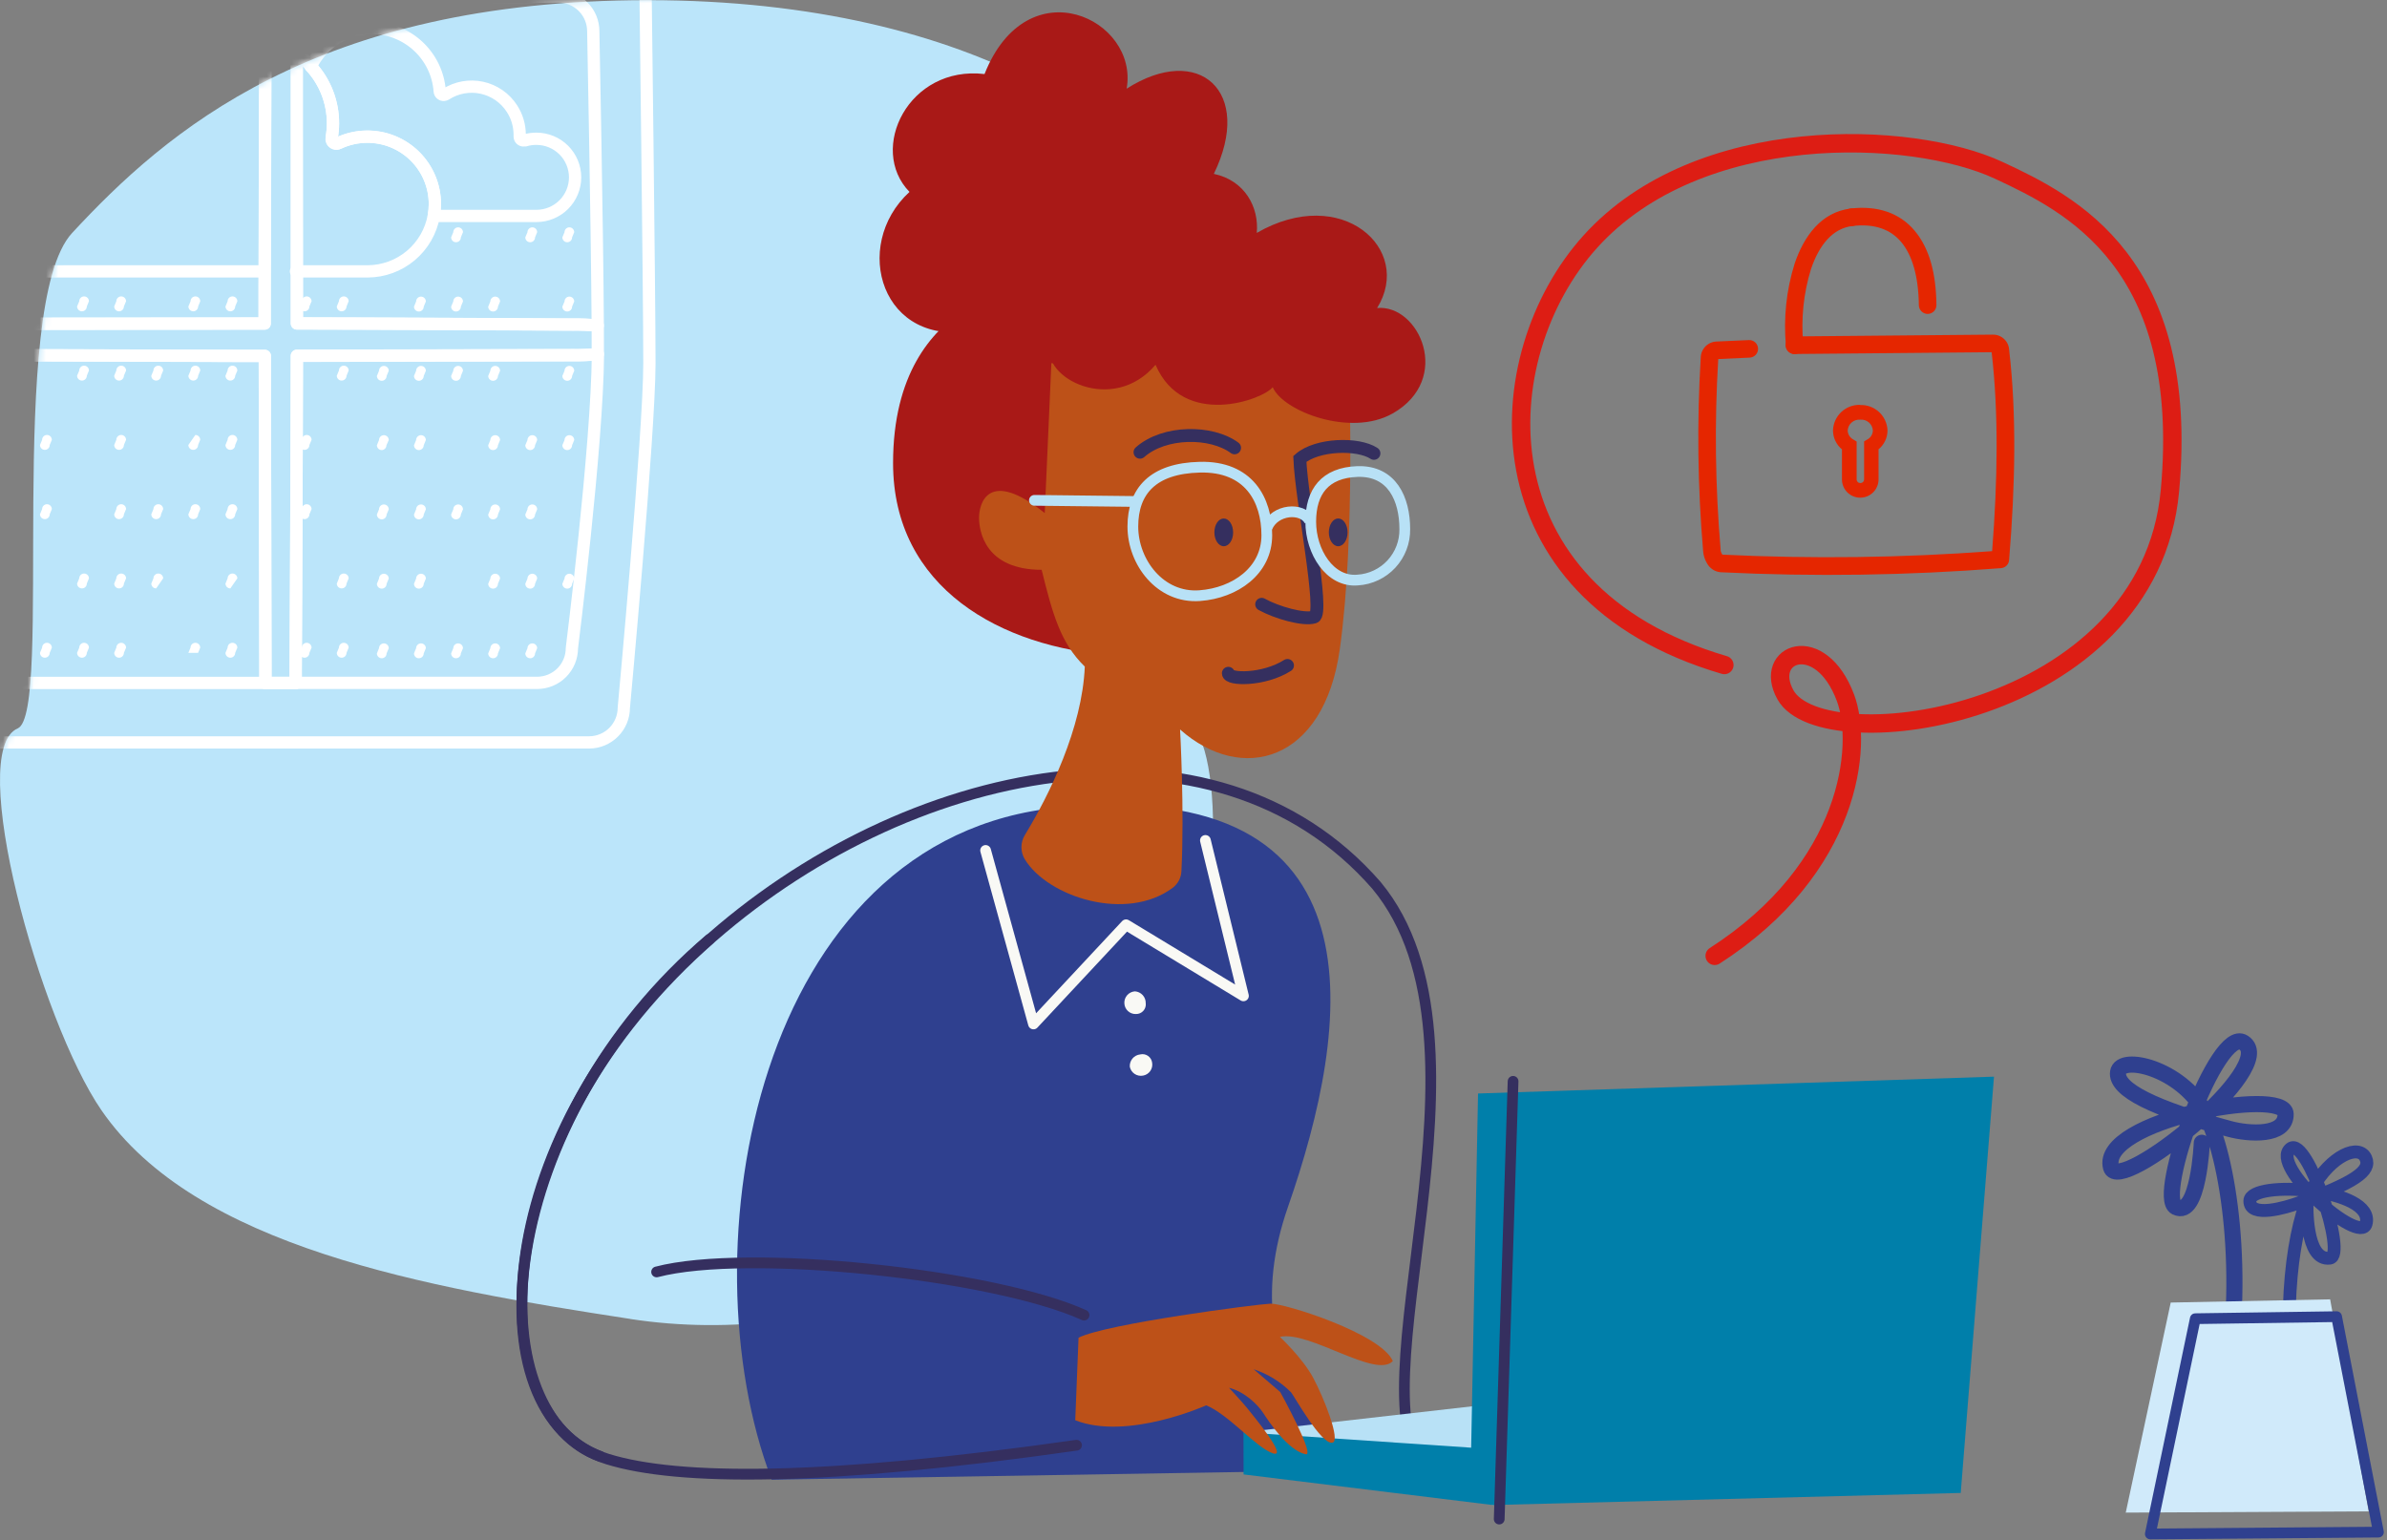 <svg width="389" height="251" viewBox="0 0 389 251" fill="none" xmlns="http://www.w3.org/2000/svg">
<rect x="0" y="0" width="389" height="251" fill="#808080" stroke="none"/>
<path d="M102.693 214.96C136.109 220.092 169.927 204.829 184.038 183.71C198.148 162.592 199.999 130.303 195.541 120.191C191.083 110.079 207.505 73.118 196.02 40.553C189.654 22.488 159.771 0.028 105.564 0.028C51.358 0.028 26.984 21.531 11.746 37.977C0.885 49.721 8.718 116.231 2.887 118.711C-5.651 122.338 6.507 166.389 16.532 180.946C31.895 203.255 69.265 209.822 102.68 214.947" fill="#BBE5FA"/>
<path d="M172.616 131.619C226.596 126.444 220.066 167.547 209.897 196.694C199.729 225.84 222.535 239.567 222.535 239.567L125.757 241.153C111.521 203.872 123.138 136.367 172.616 131.594" fill="#2F408F"/>
<path d="M97.851 237.369C79.138 230.859 78.004 187.18 114.555 154.079C147.448 124.284 197.953 114.027 224.323 144.3C245.806 170.185 219.714 227.729 232.665 240.31" stroke="#352F5F" stroke-width="1.75" stroke-miterlimit="10" stroke-linecap="round"/>
<path d="M107.006 207.291C121.721 203.425 161.887 207.643 176.664 214.33" stroke="#352F5F" stroke-width="1.75" stroke-miterlimit="10" stroke-linecap="round"/>
<path d="M181.639 106.817C163.089 105.558 145.541 95.786 145.541 75.48C145.541 60.909 151.837 53.952 157.114 50.539C158.757 49.482 160.507 48.6 162.334 47.907C166.848 46.15 213.726 41.888 217.491 52.944C221.256 64.001 219.745 67.483 219.745 67.483L181.639 106.817Z" fill="#A91917"/>
<path d="M175.437 235.537C134.427 241.399 110.545 241.374 99.016 237.797C76.002 230.663 81.31 182.212 115.62 153.078" stroke="#352F5F" stroke-width="1.75" stroke-miterlimit="10" stroke-linecap="round"/>
<path d="M169.751 92.858C171.52 99.986 172.798 104.765 176.784 108.637C176.381 118.623 171.01 129.541 167.024 136.077C166.655 136.677 166.46 137.368 166.46 138.073C166.46 138.778 166.655 139.469 167.024 140.069C170.802 146.202 183.565 150.307 191.102 144.697C191.526 144.379 191.874 143.972 192.121 143.504C192.368 143.036 192.508 142.518 192.532 141.99C193.042 132.003 192.311 118.888 192.311 118.888C202.298 127.766 215.753 124.303 218.341 105.81C220.929 87.317 219.821 59.927 219.821 59.927L171.338 59.19L170.255 83.615C161.005 76.216 159.551 82.135 159.551 84.358C159.551 86.58 160.526 92.864 169.776 92.864" fill="#BD5118"/>
<path d="M226.929 67.395C220.123 71.261 209.085 67.036 207.41 63.101C205.798 65.159 192.809 69.895 188.313 59.449C181.387 67.634 169.625 61.64 171.117 56.086C171.617 53.9 172.591 51.849 173.969 50.079C166.124 51.912 158.921 53.801 158.921 53.801C143.69 56.88 138.633 40.055 148.217 31.278C141.41 24.276 148.078 10.619 160.445 12.067C167.471 -5.601 185.631 3.145 183.603 14.454C195.384 6.929 204.35 14.913 197.814 28.337C202.852 29.389 205.206 33.765 204.81 37.959C218.662 29.962 230.374 40.603 224.423 50.199C231.268 49.569 236.79 61.785 226.942 67.395" fill="#A91917"/>
<path d="M206.447 87.235C206.447 93.015 201.284 96.648 195.516 97.076C189.069 97.549 184.617 91.605 184.617 85.818C184.617 80.032 187.872 76.329 195.516 76.141C203.513 75.939 206.447 81.455 206.447 87.235Z" stroke="#B8E1F6" stroke-width="1.75" stroke-miterlimit="10"/>
<path d="M185.781 73.704C189.748 70.191 197.411 70.191 201.195 72.986" stroke="#352F5F" stroke-width="2.1" stroke-miterlimit="10" stroke-linecap="round"/>
<path d="M223.907 73.886C221.294 72.174 214.62 72.356 211.83 74.787C212.101 81.543 215.885 100.017 214.173 100.558C212.46 101.1 208.046 99.841 205.609 98.487" stroke="#352F5F" stroke-width="2.1" stroke-miterlimit="10" stroke-linecap="round"/>
<path d="M228.932 86.228C228.967 88.334 228.188 90.372 226.759 91.919C225.329 93.466 223.358 94.402 221.256 94.533C216.729 94.936 213.606 89.911 213.606 85.031C213.606 80.152 215.892 77.022 221.256 76.846C226.866 76.689 228.932 81.342 228.932 86.228Z" stroke="#B8E1F6" stroke-width="1.75" stroke-miterlimit="10"/>
<path d="M206.498 85.951C207.757 82.96 212.253 82.607 213.424 84.893" stroke="#B8E1F6" stroke-width="1.75" stroke-miterlimit="10"/>
<path d="M184.793 81.726L168.573 81.543" stroke="#B8E1F6" stroke-width="1.75" stroke-miterlimit="10" stroke-linecap="round"/>
<path d="M200.177 109.727C200.155 110.775 205.896 110.933 209.818 108.452" stroke="#352F5F" stroke-width="2.1" stroke-miterlimit="10" stroke-linecap="round"/>
<path d="M200.963 86.763C200.963 88.022 200.276 89.023 199.433 89.023C198.589 89.023 197.903 88.022 197.903 86.763C197.903 85.504 198.583 84.502 199.426 84.502C200.27 84.502 200.956 85.51 200.956 86.763" fill="#352F5F"/>
<path d="M219.606 86.763C219.606 88.022 218.92 89.023 218.083 89.023C217.245 89.023 216.553 88.01 216.553 86.763C216.553 85.516 217.239 84.496 218.083 84.496C218.926 84.496 219.606 85.51 219.606 86.763Z" fill="#352F5F"/>
<path d="M160.621 138.602L168.422 166.88L183.509 150.717L202.637 162.302L196.442 136.971" stroke="#F9F9F5" stroke-width="1.75" stroke-linecap="round" stroke-linejoin="round"/>
<path d="M186.72 163.517C186.744 163.74 186.721 163.965 186.651 164.178C186.581 164.391 186.467 164.586 186.315 164.752C186.164 164.917 185.979 165.048 185.773 165.136C185.567 165.223 185.345 165.266 185.121 165.261C184.882 165.271 184.643 165.233 184.419 165.15C184.194 165.067 183.989 164.94 183.813 164.778C183.638 164.615 183.496 164.42 183.396 164.202C183.297 163.985 183.241 163.75 183.232 163.511C183.206 163.025 183.372 162.549 183.695 162.184C184.018 161.82 184.471 161.598 184.957 161.565C185.446 161.599 185.902 161.822 186.23 162.186C186.558 162.55 186.731 163.028 186.714 163.517" fill="#F9F9F5"/>
<path d="M185.807 171.848C186.025 171.794 186.251 171.788 186.471 171.828C186.692 171.869 186.901 171.956 187.085 172.083C187.27 172.21 187.425 172.375 187.541 172.567C187.657 172.759 187.732 172.973 187.759 173.195C187.841 173.67 187.732 174.158 187.454 174.553C187.177 174.947 186.754 175.215 186.279 175.298C185.802 175.391 185.307 175.291 184.903 175.021C184.498 174.751 184.217 174.333 184.119 173.856C184.086 173.368 184.243 172.886 184.558 172.511C184.872 172.136 185.32 171.899 185.807 171.848Z" fill="#F9F9F5"/>
<path d="M202.644 233.434L257.039 227.244L243.269 245.284L202.644 233.434Z" fill="#B8E1F6"/>
<path d="M202.662 240.297L202.644 233.434L239.749 235.94L240.87 178.213L324.953 175.468L319.532 243.313L243.269 245.284L202.662 240.297Z" fill="#007FAA"/>
<path d="M246.581 176.23L244.321 247.57" stroke="#352F5F" stroke-width="1.75" stroke-linecap="round" stroke-linejoin="round"/>
<path d="M175.764 218.026L175.229 231.463C183.716 234.819 196.58 229.033 196.58 229.033C200.289 230.581 204.696 235.915 207.404 236.847C210.111 237.778 204.079 230.55 203.38 229.65C202.682 228.749 200.289 226.174 200.289 226.174C202.839 226.804 205.005 228.957 205.855 230.273C206.705 231.589 209.878 236.381 212.737 236.998C214.519 237.539 208.638 226.867 208.638 226.867L204.312 223.158C206.619 223.914 208.713 225.209 210.42 226.936C210.961 227.629 215.369 235.518 217.145 235.121C218.524 234.825 215.753 227.78 213.996 224.531C212.24 221.282 208.581 217.881 208.581 217.881C213.379 216.798 224.203 224.764 226.986 221.823C225.053 217.34 209.28 212.378 207.039 212.466C204.797 212.555 180.253 215.741 175.783 218.007" fill="#BD5118"/>
<path d="M362.412 227.301C366.146 208.342 363.218 188.263 359.264 181.167C355.309 174.07 345.613 171.841 345.178 174.732C344.744 177.622 351.166 180.701 363.388 184C366.46 184.831 372.537 185.259 372.48 181.557C372.411 177.042 341.967 182.634 344.026 190.271C345.285 194.918 371.605 173.806 365.623 169.915C361.304 167.113 351.261 195.057 354.604 196.719C358.3 198.551 358.823 186.248 358.823 186.248" stroke="#2F408F" stroke-width="2.63" stroke-linecap="round" stroke-linejoin="round"/>
<path d="M374.394 229.228C371.523 214.639 373.764 199.187 376.818 193.728C379.872 188.269 384.475 186.342 385.551 188.773C386.464 190.832 383.719 192.733 374.564 196.064C372.587 196.782 366.605 198.583 366.649 195.711C366.706 192.242 387.176 193.583 385.589 199.458C384.626 203.041 369.659 189.938 373.292 187.18C375.962 185.158 382.541 204.653 379.689 205.043C375.596 205.597 375.968 195.97 375.968 195.97" stroke="#2F408F" stroke-width="2.1" stroke-linejoin="round"/>
<path d="M353.754 212.284L379.733 211.761L386.017 246.317L346.425 246.518L353.754 212.284Z" fill="#D0EAFA"/>
<path d="M357.758 214.916L380.785 214.582L387.604 249.698L350.429 250L357.758 214.916Z" stroke="#2F408F" stroke-width="1.75" stroke-linejoin="round"/>
<path d="M279.436 155.779C301.675 141.461 303.646 121.482 300.756 113.737C296.67 102.769 287.193 106.439 290.965 113.233C297.041 124.164 350.228 117.118 353.628 79.963C357.028 42.807 337.421 33.198 325.697 27.746C311.611 21.185 276.88 19.73 259.149 39.401C242.324 58.07 240.448 96.478 281.01 108.379" stroke="#DD1D14" stroke-width="3" stroke-miterlimit="10" stroke-linecap="round"/>
<path fill-rule="evenodd" clip-rule="evenodd" d="M303.148 35.245C303.171 35.432 303.157 35.622 303.105 35.803C303.054 35.984 302.968 36.154 302.85 36.301C302.733 36.449 302.588 36.572 302.423 36.663C302.258 36.754 302.077 36.811 301.889 36.831C298.697 37.209 296.48 39.867 295.133 43.846C293.906 47.818 293.478 51.993 293.874 56.13C293.909 56.504 293.798 56.877 293.562 57.17C293.327 57.463 292.987 57.652 292.614 57.698C292.236 57.733 291.86 57.617 291.567 57.375C291.274 57.133 291.09 56.785 291.053 56.407C290.625 51.864 291.109 47.281 292.476 42.926C293.949 38.588 296.745 34.559 301.612 33.986C301.981 33.955 302.348 34.07 302.635 34.305C302.921 34.54 303.106 34.877 303.148 35.245Z" fill="#E52600"/>
<path fill-rule="evenodd" clip-rule="evenodd" d="M309.842 39.457C308.136 37.423 305.573 36.403 301.896 36.831C301.708 36.854 301.518 36.84 301.336 36.789C301.155 36.738 300.985 36.651 300.837 36.534C300.689 36.417 300.565 36.272 300.473 36.107C300.382 35.941 300.324 35.76 300.303 35.572C300.281 35.385 300.296 35.196 300.347 35.015C300.399 34.834 300.486 34.665 300.603 34.517C300.72 34.37 300.865 34.247 301.029 34.156C301.194 34.064 301.375 34.007 301.562 33.986C305.97 33.463 309.59 34.697 312.033 37.612C314.476 40.528 315.515 44.652 315.572 49.714C315.575 50.094 315.428 50.459 315.162 50.731C314.897 51.002 314.535 51.157 314.155 51.162C313.776 51.164 313.411 51.016 313.14 50.751C312.869 50.486 312.713 50.125 312.707 49.746C312.656 45.004 311.611 41.573 309.842 39.457Z" fill="#E52600"/>
<path fill-rule="evenodd" clip-rule="evenodd" d="M327.422 57.025C328.65 67.527 328.417 79.094 327.422 91.171C327.421 91.531 327.285 91.877 327.04 92.141C326.794 92.405 326.459 92.567 326.1 92.594C310.896 93.788 295.632 94.011 280.4 93.261C279.936 93.221 279.49 93.065 279.102 92.809C278.714 92.553 278.396 92.204 278.177 91.794C277.804 91.175 277.588 90.475 277.547 89.754C276.656 79.283 276.528 68.761 277.163 58.271C277.179 57.583 277.46 56.928 277.946 56.441C278.433 55.955 279.088 55.674 279.776 55.658L285.009 55.425C285.197 55.416 285.384 55.444 285.561 55.508C285.738 55.572 285.901 55.67 286.04 55.797C286.179 55.924 286.291 56.077 286.37 56.248C286.449 56.419 286.494 56.603 286.501 56.791C286.51 56.979 286.482 57.167 286.418 57.344C286.354 57.521 286.256 57.684 286.129 57.823C286.002 57.962 285.849 58.074 285.678 58.153C285.507 58.232 285.322 58.277 285.134 58.284L280.015 58.517C279.392 68.87 279.522 79.255 280.406 89.59C280.409 89.619 280.409 89.649 280.406 89.678C280.406 89.678 280.406 89.678 280.406 89.729C280.413 89.787 280.428 89.844 280.45 89.899C280.488 90.036 280.546 90.167 280.62 90.289L280.695 90.396C295.345 91.105 310.025 90.914 324.651 89.823C325.552 78.269 325.722 67.313 324.57 57.402L292.426 57.692C292.046 57.694 291.681 57.545 291.411 57.278C291.141 57.011 290.987 56.649 290.984 56.269C290.982 56.081 291.018 55.895 291.088 55.721C291.158 55.547 291.262 55.388 291.394 55.255C291.525 55.121 291.682 55.014 291.855 54.941C292.027 54.867 292.213 54.829 292.401 54.827L324.714 54.537C325.402 54.513 326.071 54.761 326.578 55.226C327.084 55.691 327.388 56.337 327.422 57.025Z" fill="#E52600"/>
<path fill-rule="evenodd" clip-rule="evenodd" d="M305.214 70.153C305.197 69.901 305.13 69.655 305.017 69.43C304.904 69.204 304.747 69.004 304.555 68.84C304.363 68.676 304.14 68.552 303.9 68.476C303.659 68.4 303.406 68.373 303.155 68.396C302.904 68.374 302.652 68.403 302.412 68.481C302.173 68.558 301.951 68.683 301.761 68.847C301.57 69.011 301.414 69.212 301.302 69.437C301.19 69.662 301.124 69.908 301.108 70.159C301.117 70.456 301.203 70.746 301.357 71C301.512 71.254 301.73 71.463 301.99 71.607L302.569 71.96V78.137C302.568 78.214 302.583 78.29 302.612 78.362C302.641 78.433 302.684 78.498 302.739 78.553C302.793 78.607 302.858 78.65 302.93 78.679C303.001 78.709 303.078 78.723 303.155 78.722C303.235 78.727 303.316 78.716 303.392 78.689C303.467 78.662 303.537 78.62 303.596 78.565C303.655 78.51 303.702 78.444 303.734 78.37C303.767 78.297 303.784 78.217 303.785 78.137V71.935L304.37 71.588C304.623 71.442 304.833 71.233 304.981 70.981C305.128 70.73 305.209 70.445 305.214 70.153ZM303.149 66.01C304.288 65.969 305.398 66.382 306.232 67.159C307.067 67.936 307.559 69.013 307.6 70.153C307.597 70.741 307.464 71.321 307.212 71.852C306.959 72.383 306.593 72.852 306.139 73.225V78.137C306.139 78.528 306.061 78.916 305.91 79.277C305.759 79.639 305.538 79.967 305.26 80.243C304.983 80.519 304.653 80.738 304.291 80.886C303.928 81.035 303.54 81.11 303.149 81.109C302.36 81.109 301.604 80.796 301.047 80.238C300.49 79.681 300.177 78.925 300.177 78.137V73.238C299.723 72.862 299.358 72.392 299.105 71.86C298.853 71.328 298.72 70.748 298.716 70.159C298.731 69.593 298.858 69.036 299.09 68.52C299.321 68.004 299.652 67.538 300.064 67.15C300.476 66.762 300.961 66.46 301.49 66.26C302.019 66.059 302.583 65.966 303.149 65.984V66.01Z" fill="#E52600"/>
<mask id="mask0_1614_102088" style="mask-type:alpha" maskUnits="userSpaceOnUse" x="0" y="0" width="201" height="216">
<path d="M102.815 214.932C136.231 220.063 170.049 204.8 184.16 183.682C198.27 162.563 200.122 130.275 195.664 120.163C191.206 110.05 207.627 73.09 196.142 40.524C189.776 22.46 159.893 0 105.687 0C51.48 0 27.106 21.503 11.868 37.949C1.007 49.692 8.84 116.202 3.009 118.683C-5.529 122.31 6.63 166.36 16.654 180.918C32.017 203.226 69.387 209.794 102.803 214.919" fill="#BBE5FA"/>
</mask>
<g mask="url(#mask0_1614_102088)">
<path d="M1.271 50.737C1.061 50.736 0.861 50.652 0.712 50.503C0.564 50.355 0.48 50.154 0.478 49.944L0.831 49.1C0.83 48.996 0.85 48.892 0.889 48.796C0.929 48.699 0.987 48.611 1.061 48.538C1.135 48.464 1.223 48.405 1.319 48.366C1.416 48.326 1.52 48.306 1.624 48.307C1.728 48.307 1.831 48.328 1.927 48.367C2.023 48.407 2.11 48.466 2.183 48.54C2.256 48.614 2.314 48.701 2.353 48.797C2.392 48.893 2.412 48.996 2.411 49.1L2.065 49.944C2.065 50.154 1.981 50.356 1.832 50.505C1.684 50.654 1.482 50.737 1.271 50.737Z" fill="white"/>
<path d="M13.354 50.737C13.145 50.736 12.944 50.652 12.795 50.503C12.647 50.355 12.563 50.154 12.561 49.944L12.914 49.1C12.913 48.996 12.933 48.893 12.972 48.797C13.011 48.701 13.069 48.614 13.142 48.54C13.215 48.466 13.302 48.407 13.398 48.367C13.494 48.328 13.597 48.307 13.701 48.307C13.805 48.306 13.909 48.326 14.005 48.366C14.102 48.405 14.19 48.464 14.264 48.538C14.337 48.611 14.396 48.699 14.435 48.796C14.475 48.892 14.495 48.996 14.494 49.1L14.148 49.944C14.148 50.154 14.064 50.356 13.915 50.505C13.767 50.654 13.565 50.737 13.354 50.737Z" fill="white"/>
<path d="M19.399 50.737C19.19 50.736 18.99 50.651 18.842 50.503C18.695 50.354 18.612 50.154 18.612 49.944L18.958 49.1C18.957 48.996 18.977 48.892 19.017 48.796C19.057 48.699 19.115 48.611 19.189 48.538C19.263 48.464 19.351 48.405 19.447 48.366C19.544 48.326 19.647 48.306 19.752 48.307C19.962 48.307 20.164 48.391 20.313 48.539C20.462 48.688 20.545 48.89 20.545 49.1L20.192 49.944C20.192 50.154 20.109 50.356 19.96 50.505C19.811 50.654 19.61 50.737 19.399 50.737Z" fill="white"/>
<path d="M31.494 50.737C31.285 50.736 31.084 50.652 30.935 50.503C30.787 50.355 30.703 50.154 30.701 49.944L31.054 49.1C31.053 48.996 31.073 48.893 31.112 48.797C31.151 48.701 31.209 48.614 31.282 48.54C31.355 48.466 31.442 48.407 31.538 48.367C31.634 48.328 31.737 48.307 31.841 48.307C31.945 48.306 32.049 48.326 32.145 48.366C32.242 48.405 32.33 48.464 32.404 48.538C32.477 48.611 32.536 48.699 32.575 48.796C32.615 48.892 32.635 48.996 32.634 49.1L32.288 49.944C32.288 50.154 32.204 50.356 32.056 50.505C31.907 50.654 31.705 50.737 31.494 50.737Z" fill="white"/>
<path d="M37.54 50.737C37.329 50.737 37.127 50.654 36.979 50.505C36.83 50.356 36.746 50.154 36.746 49.944L37.093 49.1C37.092 48.996 37.112 48.892 37.151 48.796C37.191 48.699 37.249 48.611 37.323 48.538C37.397 48.464 37.485 48.405 37.581 48.366C37.678 48.326 37.782 48.306 37.886 48.307C38.096 48.307 38.298 48.391 38.447 48.539C38.596 48.688 38.679 48.89 38.679 49.1L38.327 49.944C38.327 50.154 38.244 50.354 38.097 50.503C37.949 50.651 37.749 50.736 37.54 50.737Z" fill="white"/>
<path d="M49.629 50.737C49.419 50.736 49.218 50.652 49.07 50.503C48.921 50.355 48.837 50.154 48.835 49.944L49.188 49.1C49.187 48.996 49.207 48.892 49.247 48.796C49.286 48.699 49.345 48.611 49.419 48.538C49.492 48.464 49.58 48.405 49.677 48.366C49.773 48.326 49.877 48.306 49.981 48.307C50.192 48.307 50.394 48.391 50.542 48.539C50.691 48.688 50.775 48.89 50.775 49.1L50.422 49.944C50.422 50.154 50.339 50.356 50.19 50.505C50.041 50.654 49.839 50.737 49.629 50.737Z" fill="white"/>
<path d="M55.68 50.737C55.469 50.737 55.268 50.654 55.119 50.505C54.97 50.356 54.886 50.154 54.886 49.944L55.233 49.1C55.233 48.89 55.316 48.688 55.465 48.539C55.614 48.391 55.816 48.307 56.026 48.307C56.131 48.306 56.234 48.326 56.331 48.366C56.427 48.405 56.515 48.464 56.589 48.538C56.663 48.611 56.721 48.699 56.761 48.796C56.8 48.892 56.82 48.996 56.819 49.1L56.473 49.944C56.471 50.154 56.387 50.355 56.239 50.503C56.09 50.652 55.89 50.736 55.68 50.737Z" fill="white"/>
<path d="M13.354 62.027C13.145 62.026 12.944 61.941 12.795 61.793C12.647 61.644 12.563 61.444 12.561 61.234L12.914 60.39C12.913 60.286 12.933 60.183 12.972 60.087C13.011 59.991 13.069 59.903 13.142 59.829C13.215 59.756 13.302 59.697 13.398 59.657C13.494 59.617 13.597 59.597 13.701 59.597C13.805 59.596 13.909 59.616 14.005 59.655C14.102 59.695 14.19 59.753 14.264 59.827C14.337 59.901 14.396 59.989 14.435 60.085C14.475 60.182 14.495 60.285 14.494 60.39L14.148 61.234C14.148 61.444 14.064 61.646 13.915 61.795C13.767 61.944 13.565 62.027 13.354 62.027Z" fill="white"/>
<path d="M25.45 62.027C25.24 62.027 25.038 61.944 24.889 61.795C24.74 61.646 24.657 61.444 24.657 61.234L25.003 60.39C25.003 60.179 25.087 59.978 25.235 59.829C25.384 59.68 25.586 59.597 25.796 59.597C25.901 59.596 26.004 59.616 26.101 59.655C26.198 59.695 26.285 59.753 26.359 59.827C26.433 59.901 26.491 59.989 26.531 60.085C26.571 60.182 26.591 60.285 26.59 60.39L26.243 61.234C26.242 61.444 26.158 61.644 26.009 61.793C25.861 61.941 25.66 62.026 25.45 62.027Z" fill="white"/>
<path d="M19.399 62.027C19.19 62.025 18.99 61.941 18.842 61.792C18.695 61.644 18.612 61.443 18.612 61.234L18.958 60.39C18.957 60.285 18.977 60.182 19.017 60.085C19.057 59.989 19.115 59.901 19.189 59.827C19.263 59.753 19.351 59.695 19.447 59.655C19.544 59.616 19.647 59.596 19.752 59.597C19.962 59.597 20.164 59.68 20.313 59.829C20.462 59.978 20.545 60.179 20.545 60.39L20.192 61.234C20.192 61.444 20.109 61.646 19.96 61.795C19.811 61.944 19.61 62.027 19.399 62.027Z" fill="white"/>
<path d="M31.494 62.027C31.285 62.026 31.084 61.941 30.935 61.793C30.787 61.644 30.703 61.444 30.701 61.234L31.054 60.39C31.053 60.286 31.073 60.183 31.112 60.087C31.151 59.991 31.209 59.903 31.282 59.829C31.355 59.756 31.442 59.697 31.538 59.657C31.634 59.617 31.737 59.597 31.841 59.597C31.945 59.596 32.049 59.616 32.145 59.655C32.242 59.695 32.33 59.753 32.404 59.827C32.477 59.901 32.536 59.989 32.575 60.085C32.615 60.182 32.635 60.285 32.634 60.39L32.288 61.234C32.288 61.444 32.204 61.646 32.056 61.795C31.907 61.944 31.705 62.027 31.494 62.027Z" fill="white"/>
<path d="M37.54 62.027C37.329 62.027 37.127 61.944 36.979 61.795C36.83 61.646 36.746 61.444 36.746 61.234L37.093 60.39C37.092 60.285 37.112 60.182 37.151 60.085C37.191 59.989 37.249 59.901 37.323 59.827C37.397 59.753 37.485 59.695 37.581 59.655C37.678 59.616 37.782 59.596 37.886 59.597C38.096 59.597 38.298 59.68 38.447 59.829C38.596 59.978 38.679 60.179 38.679 60.39L38.327 61.234C38.327 61.443 38.244 61.644 38.097 61.792C37.949 61.941 37.749 62.025 37.54 62.027Z" fill="white"/>
<path d="M55.68 62.027C55.469 62.027 55.268 61.944 55.119 61.795C54.97 61.646 54.886 61.444 54.886 61.234L55.233 60.39C55.233 60.179 55.316 59.978 55.465 59.829C55.614 59.68 55.816 59.597 56.026 59.597C56.131 59.596 56.234 59.616 56.331 59.655C56.427 59.695 56.515 59.753 56.589 59.827C56.663 59.901 56.721 59.989 56.761 60.085C56.8 60.182 56.82 60.285 56.819 60.39L56.473 61.234C56.471 61.444 56.387 61.644 56.239 61.793C56.09 61.941 55.89 62.026 55.68 62.027Z" fill="white"/>
<path d="M1.271 73.317C1.061 73.317 0.859 73.233 0.71 73.084C0.562 72.936 0.478 72.734 0.478 72.523L0.831 71.68C0.831 71.469 0.914 71.267 1.063 71.119C1.212 70.97 1.414 70.886 1.624 70.886C1.833 70.888 2.033 70.972 2.181 71.121C2.328 71.269 2.411 71.47 2.411 71.68L2.065 72.523C2.066 72.628 2.046 72.731 2.006 72.828C1.967 72.925 1.908 73.012 1.834 73.086C1.76 73.16 1.673 73.218 1.576 73.258C1.479 73.298 1.376 73.317 1.271 73.317Z" fill="white"/>
<path d="M7.31 73.317C7.205 73.317 7.102 73.298 7.005 73.258C6.909 73.218 6.821 73.16 6.747 73.086C6.673 73.012 6.615 72.925 6.575 72.828C6.535 72.731 6.516 72.628 6.516 72.523L6.863 71.68C6.863 71.469 6.946 71.267 7.095 71.119C7.244 70.97 7.446 70.886 7.656 70.886C7.866 70.888 8.067 70.972 8.215 71.121C8.364 71.269 8.448 71.47 8.449 71.68L8.103 72.523C8.103 72.734 8.02 72.936 7.871 73.084C7.722 73.233 7.52 73.317 7.31 73.317Z" fill="white"/>
<path d="M19.399 73.317C19.295 73.317 19.192 73.296 19.096 73.256C19.001 73.216 18.913 73.158 18.84 73.084C18.767 73.01 18.709 72.923 18.67 72.826C18.631 72.73 18.611 72.627 18.612 72.523L18.958 71.68C18.958 71.469 19.042 71.267 19.191 71.119C19.34 70.97 19.541 70.886 19.752 70.886C19.962 70.888 20.163 70.972 20.311 71.121C20.459 71.269 20.544 71.47 20.545 71.68L20.192 72.523C20.193 72.628 20.173 72.731 20.134 72.828C20.094 72.925 20.036 73.012 19.962 73.086C19.888 73.16 19.8 73.218 19.704 73.258C19.607 73.298 19.504 73.317 19.399 73.317Z" fill="white"/>
<path d="M31.834 70.886C32.045 70.886 32.247 70.97 32.395 71.119C32.544 71.267 32.628 71.469 32.628 71.68L32.282 72.523C32.282 72.628 32.262 72.731 32.223 72.828C32.183 72.925 32.125 73.012 32.051 73.086C31.977 73.16 31.889 73.218 31.793 73.258C31.696 73.298 31.593 73.317 31.488 73.317C31.384 73.317 31.281 73.296 31.185 73.256C31.088 73.216 31.001 73.158 30.927 73.084C30.854 73.011 30.795 72.923 30.755 72.827C30.715 72.731 30.695 72.627 30.695 72.523" fill="white"/>
<path d="M37.539 73.317C37.435 73.317 37.331 73.298 37.235 73.258C37.138 73.218 37.05 73.16 36.976 73.086C36.903 73.012 36.844 72.925 36.805 72.828C36.765 72.731 36.745 72.628 36.746 72.523L37.092 71.68C37.092 71.469 37.176 71.267 37.325 71.119C37.473 70.97 37.675 70.886 37.886 70.886C38.095 70.888 38.296 70.972 38.445 71.121C38.593 71.269 38.677 71.47 38.679 71.68L38.326 72.523C38.327 72.627 38.307 72.73 38.268 72.826C38.229 72.923 38.171 73.01 38.098 73.084C38.025 73.158 37.938 73.216 37.842 73.256C37.746 73.296 37.643 73.317 37.539 73.317Z" fill="white"/>
<path d="M49.629 73.317C49.418 73.317 49.217 73.233 49.068 73.084C48.919 72.936 48.835 72.734 48.835 72.523L49.188 71.68C49.188 71.469 49.272 71.267 49.42 71.119C49.569 70.97 49.771 70.886 49.981 70.886C50.191 70.888 50.392 70.972 50.541 71.121C50.689 71.269 50.773 71.47 50.775 71.68L50.422 72.523C50.423 72.628 50.403 72.731 50.364 72.828C50.324 72.925 50.266 73.012 50.192 73.086C50.118 73.16 50.03 73.218 49.933 73.258C49.837 73.298 49.733 73.317 49.629 73.317Z" fill="white"/>
<path d="M1.271 95.896C1.062 95.896 0.861 95.813 0.713 95.666C0.564 95.519 0.48 95.318 0.478 95.109L0.831 94.259C0.831 94.155 0.851 94.052 0.891 93.956C0.931 93.86 0.99 93.773 1.063 93.7C1.137 93.627 1.225 93.569 1.321 93.53C1.417 93.491 1.52 93.471 1.624 93.472C1.833 93.472 2.033 93.555 2.181 93.703C2.328 93.85 2.411 94.05 2.411 94.259L2.065 95.109C2.065 95.213 2.044 95.316 2.004 95.412C1.964 95.508 1.906 95.595 1.832 95.668C1.758 95.741 1.671 95.799 1.575 95.838C1.478 95.877 1.375 95.897 1.271 95.896Z" fill="white"/>
<path d="M13.354 95.896C13.145 95.896 12.944 95.813 12.796 95.666C12.647 95.519 12.563 95.318 12.561 95.109L12.914 94.259C12.914 94.05 12.997 93.85 13.144 93.703C13.292 93.555 13.492 93.472 13.701 93.472C13.805 93.471 13.908 93.491 14.004 93.53C14.1 93.569 14.188 93.627 14.261 93.7C14.335 93.773 14.394 93.86 14.434 93.956C14.473 94.052 14.494 94.155 14.494 94.259L14.148 95.109C14.148 95.213 14.127 95.316 14.087 95.412C14.047 95.508 13.989 95.595 13.915 95.668C13.841 95.741 13.754 95.799 13.658 95.838C13.561 95.877 13.458 95.897 13.354 95.896Z" fill="white"/>
<path d="M25.45 95.896C25.346 95.897 25.243 95.877 25.147 95.838C25.051 95.799 24.963 95.741 24.89 95.668C24.816 95.595 24.757 95.508 24.717 95.412C24.677 95.316 24.657 95.213 24.657 95.109L25.003 94.259C25.005 94.05 25.089 93.849 25.238 93.702C25.386 93.555 25.587 93.472 25.796 93.472C25.9 93.471 26.003 93.491 26.099 93.53C26.196 93.569 26.283 93.627 26.357 93.7C26.431 93.773 26.489 93.86 26.529 93.956C26.569 94.052 26.59 94.155 26.59 94.259" fill="white"/>
<path d="M19.399 95.896C19.19 95.896 18.99 95.813 18.843 95.665C18.695 95.518 18.612 95.318 18.612 95.109L18.958 94.259C18.958 94.155 18.979 94.052 19.019 93.956C19.059 93.86 19.117 93.773 19.191 93.7C19.265 93.627 19.352 93.569 19.449 93.53C19.545 93.491 19.648 93.471 19.752 93.472C19.961 93.472 20.162 93.555 20.311 93.702C20.459 93.849 20.543 94.05 20.545 94.259L20.192 95.109C20.192 95.213 20.172 95.316 20.132 95.412C20.092 95.508 20.034 95.595 19.96 95.668C19.886 95.741 19.799 95.799 19.702 95.838C19.606 95.877 19.503 95.897 19.399 95.896Z" fill="white"/>
<path d="M37.54 95.896C37.436 95.897 37.333 95.877 37.237 95.838C37.14 95.799 37.053 95.741 36.979 95.668C36.905 95.595 36.847 95.508 36.807 95.412C36.767 95.316 36.746 95.213 36.746 95.109L37.093 94.259C37.093 94.155 37.113 94.052 37.153 93.956C37.193 93.86 37.252 93.773 37.325 93.7C37.399 93.627 37.487 93.569 37.583 93.53C37.679 93.491 37.782 93.471 37.886 93.472C38.095 93.472 38.296 93.555 38.445 93.702C38.593 93.849 38.678 94.05 38.679 94.259" fill="white"/>
<path d="M55.68 95.896C55.576 95.897 55.473 95.877 55.377 95.838C55.281 95.799 55.193 95.741 55.119 95.668C55.045 95.595 54.987 95.508 54.947 95.412C54.907 95.316 54.886 95.213 54.886 95.109L55.233 94.259C55.234 94.05 55.319 93.849 55.467 93.702C55.616 93.555 55.817 93.472 56.026 93.472C56.13 93.471 56.233 93.491 56.329 93.53C56.425 93.569 56.513 93.627 56.587 93.7C56.66 93.773 56.719 93.86 56.759 93.956C56.799 94.052 56.819 94.155 56.819 94.259L56.473 95.109C56.471 95.318 56.387 95.519 56.239 95.666C56.09 95.813 55.889 95.896 55.68 95.896Z" fill="white"/>
<path d="M7.31 84.606C7.205 84.607 7.102 84.587 7.005 84.548C6.909 84.508 6.821 84.45 6.747 84.376C6.673 84.302 6.615 84.214 6.575 84.118C6.535 84.021 6.516 83.918 6.516 83.813L6.863 82.969C6.863 82.759 6.946 82.557 7.095 82.408C7.244 82.26 7.446 82.176 7.656 82.176C7.866 82.177 8.067 82.262 8.215 82.41C8.364 82.558 8.448 82.759 8.449 82.969L8.103 83.813C8.103 84.023 8.02 84.225 7.871 84.374C7.722 84.523 7.52 84.606 7.31 84.606Z" fill="white"/>
<path d="M25.45 84.606C25.346 84.607 25.242 84.587 25.145 84.548C25.049 84.508 24.961 84.45 24.887 84.376C24.813 84.302 24.755 84.214 24.715 84.118C24.676 84.021 24.656 83.918 24.657 83.813L25.003 82.969C25.005 82.759 25.089 82.558 25.237 82.41C25.386 82.262 25.587 82.177 25.796 82.176C26.007 82.176 26.209 82.26 26.357 82.408C26.506 82.557 26.59 82.759 26.59 82.969L26.244 83.813C26.244 83.917 26.223 84.02 26.183 84.117C26.143 84.213 26.085 84.3 26.011 84.374C25.937 84.448 25.85 84.506 25.754 84.546C25.657 84.586 25.554 84.606 25.45 84.606Z" fill="white"/>
<path d="M19.399 84.606C19.295 84.606 19.192 84.586 19.096 84.546C19.001 84.506 18.913 84.447 18.84 84.374C18.767 84.3 18.709 84.212 18.67 84.116C18.631 84.02 18.611 83.917 18.612 83.813L18.958 82.969C18.958 82.759 19.042 82.557 19.191 82.408C19.34 82.26 19.541 82.176 19.752 82.176C19.962 82.177 20.163 82.262 20.311 82.41C20.459 82.558 20.544 82.759 20.545 82.969L20.192 83.813C20.193 83.918 20.173 84.021 20.134 84.118C20.094 84.214 20.036 84.302 19.962 84.376C19.888 84.45 19.8 84.508 19.704 84.548C19.607 84.587 19.504 84.607 19.399 84.606Z" fill="white"/>
<path d="M31.494 84.606C31.284 84.606 31.082 84.523 30.934 84.374C30.785 84.225 30.701 84.023 30.701 83.813L31.054 82.969C31.054 82.76 31.137 82.559 31.284 82.41C31.431 82.262 31.631 82.178 31.841 82.176C32.051 82.176 32.253 82.26 32.402 82.408C32.551 82.557 32.634 82.759 32.634 82.969L32.288 83.813C32.289 83.918 32.269 84.021 32.229 84.118C32.19 84.214 32.131 84.302 32.057 84.376C31.984 84.45 31.896 84.508 31.799 84.548C31.703 84.587 31.599 84.607 31.494 84.606Z" fill="white"/>
<path d="M37.539 84.606C37.435 84.607 37.331 84.587 37.235 84.548C37.138 84.508 37.05 84.45 36.976 84.376C36.903 84.302 36.844 84.214 36.805 84.118C36.765 84.021 36.745 83.918 36.746 83.813L37.092 82.969C37.092 82.759 37.176 82.557 37.325 82.408C37.473 82.26 37.675 82.176 37.886 82.176C38.095 82.177 38.296 82.262 38.445 82.41C38.593 82.558 38.677 82.759 38.679 82.969L38.326 83.813C38.327 83.917 38.307 84.02 38.268 84.116C38.229 84.212 38.171 84.3 38.098 84.374C38.025 84.447 37.938 84.506 37.842 84.546C37.746 84.586 37.643 84.606 37.539 84.606Z" fill="white"/>
<path d="M49.629 84.606C49.418 84.606 49.217 84.523 49.068 84.374C48.919 84.225 48.835 84.023 48.835 83.813L49.188 82.969C49.188 82.759 49.272 82.557 49.42 82.408C49.569 82.26 49.771 82.176 49.981 82.176C50.191 82.177 50.392 82.262 50.541 82.41C50.689 82.558 50.773 82.759 50.775 82.969L50.422 83.813C50.423 83.918 50.403 84.021 50.364 84.118C50.324 84.214 50.266 84.302 50.192 84.376C50.118 84.45 50.03 84.508 49.933 84.548C49.837 84.587 49.733 84.607 49.629 84.606Z" fill="white"/>
<path d="M48.237 44.227H59.924C62.498 44.216 64.986 43.302 66.955 41.644C68.924 39.985 70.249 37.688 70.697 35.154" stroke="white" stroke-width="2" stroke-linecap="round" stroke-linejoin="round"/>
<path d="M42.91 6.624C42.141 6.404 41.343 6.304 40.543 6.328C37.05 6.32 33.685 7.641 31.13 10.023C28.575 12.405 27.021 15.669 26.785 19.154C26.778 19.259 26.75 19.36 26.703 19.454C26.657 19.547 26.592 19.631 26.513 19.699C26.434 19.768 26.342 19.82 26.243 19.853C26.144 19.886 26.039 19.899 25.935 19.891C25.802 19.884 25.673 19.84 25.563 19.765C23.406 18.381 20.788 17.911 18.284 18.456C15.78 19.002 13.595 20.519 12.209 22.674C11.205 24.237 10.674 26.056 10.678 27.913V28.253C10.684 28.357 10.668 28.461 10.633 28.559C10.598 28.657 10.543 28.748 10.473 28.825C10.403 28.902 10.318 28.965 10.224 29.009C10.129 29.054 10.027 29.079 9.923 29.084C9.833 29.084 9.744 29.072 9.658 29.046C8.911 28.82 8.135 28.706 7.354 28.706C5.294 28.708 3.318 29.527 1.862 30.984C0.405 32.44 -0.414 34.416 -0.416 36.476C-0.411 38.533 0.41 40.505 1.866 41.958C3.323 43.411 5.296 44.227 7.354 44.227H42.91" stroke="white" stroke-width="2" stroke-linecap="round" stroke-linejoin="round"/>
<path d="M50.655 10.799C50.041 10.037 49.328 9.361 48.533 8.79" stroke="white" stroke-width="2" stroke-linecap="round" stroke-linejoin="round"/>
<path d="M87.427 22.617C86.787 22.609 86.15 22.7 85.538 22.888C85.467 22.9 85.394 22.9 85.324 22.888C85.238 22.888 85.153 22.871 85.074 22.837C84.995 22.803 84.924 22.753 84.865 22.69C84.805 22.628 84.76 22.554 84.731 22.473C84.701 22.392 84.689 22.306 84.694 22.221V21.944C84.69 20.439 84.253 18.968 83.435 17.706C82.881 16.843 82.162 16.099 81.32 15.514C80.478 14.93 79.529 14.517 78.527 14.3C77.525 14.082 76.491 14.064 75.482 14.247C74.473 14.429 73.511 14.809 72.649 15.364C72.557 15.419 72.454 15.454 72.347 15.464C72.262 15.472 72.176 15.463 72.095 15.436C72.014 15.41 71.94 15.368 71.876 15.312C71.811 15.256 71.759 15.188 71.722 15.111C71.685 15.034 71.664 14.951 71.66 14.866C71.459 12.072 70.208 9.457 68.16 7.546C66.112 5.634 63.418 4.567 60.616 4.559C58.536 4.565 56.5 5.155 54.739 6.261C52.978 7.368 51.563 8.946 50.655 10.818C52.992 13.359 54.282 16.69 54.269 20.143C54.266 20.928 54.192 21.712 54.049 22.485C54.019 22.647 54.041 22.815 54.112 22.963C54.156 23.058 54.218 23.142 54.295 23.212C54.371 23.282 54.461 23.336 54.559 23.371C54.657 23.406 54.76 23.422 54.864 23.417C54.968 23.412 55.07 23.386 55.163 23.341C56.624 22.65 58.219 22.289 59.835 22.283C61.279 22.278 62.71 22.556 64.046 23.103C65.382 23.651 66.597 24.456 67.622 25.472C68.647 26.489 69.462 27.698 70.019 29.029C70.577 30.361 70.867 31.789 70.873 33.233C70.872 33.89 70.813 34.545 70.697 35.191H87.427C89.097 35.191 90.698 34.528 91.879 33.347C93.06 32.166 93.723 30.565 93.723 28.895C93.718 27.228 93.053 25.631 91.872 24.455C90.692 23.278 89.093 22.617 87.427 22.617V22.617Z" stroke="white" stroke-width="2" stroke-linecap="round" stroke-linejoin="round"/>
<path d="M70.697 35.172C70.813 34.526 70.872 33.871 70.873 33.214C70.867 31.77 70.577 30.341 70.019 29.009C69.461 27.677 68.645 26.468 67.62 25.451C66.594 24.434 65.378 23.63 64.041 23.083C62.705 22.536 61.273 22.258 59.829 22.265C58.213 22.27 56.618 22.631 55.157 23.322C55.063 23.367 54.962 23.393 54.858 23.398C54.754 23.403 54.65 23.387 54.553 23.352C54.455 23.317 54.365 23.263 54.288 23.193C54.212 23.123 54.149 23.039 54.105 22.945C54.035 22.796 54.012 22.628 54.042 22.466C54.185 21.693 54.259 20.91 54.263 20.124C54.276 16.671 52.985 13.341 50.649 10.799" stroke="white" stroke-width="2" stroke-linecap="round" stroke-linejoin="round"/>
<path d="M1.271 107.192C1.061 107.19 0.861 107.106 0.712 106.958C0.564 106.809 0.48 106.608 0.478 106.399L0.831 105.555C0.83 105.45 0.85 105.347 0.889 105.25C0.929 105.154 0.987 105.066 1.061 104.992C1.135 104.918 1.223 104.86 1.319 104.82C1.416 104.781 1.52 104.761 1.624 104.761C1.728 104.761 1.831 104.782 1.927 104.822C2.023 104.862 2.11 104.921 2.183 104.994C2.256 105.068 2.314 105.155 2.353 105.252C2.392 105.348 2.412 105.451 2.411 105.555L2.065 106.399C2.065 106.609 1.981 106.811 1.832 106.96C1.684 107.108 1.482 107.192 1.271 107.192Z" fill="white"/>
<path d="M7.31 107.192C7.1 107.192 6.898 107.108 6.749 106.96C6.6 106.811 6.517 106.609 6.517 106.399L6.863 105.555C6.862 105.45 6.882 105.347 6.922 105.25C6.961 105.154 7.02 105.066 7.093 104.992C7.167 104.918 7.255 104.86 7.352 104.82C7.448 104.781 7.552 104.761 7.656 104.761C7.867 104.761 8.068 104.845 8.217 104.994C8.366 105.143 8.45 105.344 8.45 105.555L8.103 106.399C8.102 106.608 8.018 106.809 7.869 106.958C7.721 107.106 7.52 107.19 7.31 107.192Z" fill="white"/>
<path d="M13.354 107.192C13.145 107.19 12.944 107.106 12.795 106.958C12.647 106.809 12.563 106.608 12.561 106.399L12.914 105.555C12.913 105.451 12.933 105.348 12.972 105.252C13.011 105.155 13.069 105.068 13.142 104.994C13.215 104.921 13.302 104.862 13.398 104.822C13.494 104.782 13.597 104.761 13.701 104.761C13.805 104.761 13.909 104.781 14.005 104.82C14.102 104.86 14.19 104.918 14.264 104.992C14.337 105.066 14.396 105.154 14.435 105.25C14.475 105.347 14.495 105.45 14.494 105.555L14.148 106.399C14.148 106.609 14.064 106.811 13.915 106.96C13.767 107.108 13.565 107.192 13.354 107.192Z" fill="white"/>
<path d="M19.399 107.192C19.19 107.19 18.99 107.106 18.842 106.957C18.695 106.809 18.612 106.608 18.612 106.399L18.958 105.555C18.957 105.45 18.977 105.347 19.017 105.25C19.057 105.154 19.115 105.066 19.189 104.992C19.263 104.918 19.351 104.86 19.447 104.82C19.544 104.781 19.647 104.761 19.752 104.761C19.962 104.761 20.164 104.845 20.313 104.994C20.462 105.143 20.545 105.344 20.545 105.555L20.192 106.399C20.192 106.609 20.109 106.811 19.96 106.96C19.811 107.108 19.61 107.192 19.399 107.192Z" fill="white"/>
<path d="M30.695 106.399L31.047 105.555C31.047 105.451 31.066 105.348 31.105 105.252C31.145 105.155 31.203 105.068 31.276 104.994C31.349 104.921 31.436 104.862 31.532 104.822C31.628 104.782 31.731 104.761 31.834 104.761C31.939 104.761 32.042 104.781 32.139 104.82C32.236 104.86 32.324 104.918 32.397 104.992C32.471 105.066 32.53 105.154 32.569 105.25C32.609 105.347 32.629 105.45 32.628 105.555L32.282 106.399" fill="white"/>
<path d="M37.54 107.192C37.329 107.192 37.127 107.108 36.979 106.96C36.83 106.811 36.746 106.609 36.746 106.399L37.093 105.555C37.092 105.45 37.112 105.347 37.151 105.25C37.191 105.154 37.249 105.066 37.323 104.992C37.397 104.918 37.485 104.86 37.581 104.82C37.678 104.781 37.782 104.761 37.886 104.761C38.096 104.761 38.298 104.845 38.447 104.994C38.596 105.143 38.679 105.344 38.679 105.555L38.327 106.399C38.327 106.608 38.244 106.809 38.097 106.957C37.949 107.106 37.749 107.19 37.54 107.192Z" fill="white"/>
<path d="M49.629 107.192C49.419 107.19 49.218 107.106 49.07 106.958C48.921 106.809 48.837 106.608 48.835 106.399L49.188 105.555C49.187 105.45 49.207 105.347 49.247 105.25C49.286 105.154 49.345 105.066 49.419 104.992C49.492 104.918 49.58 104.86 49.677 104.82C49.773 104.781 49.877 104.761 49.981 104.761C50.192 104.761 50.394 104.845 50.542 104.994C50.691 105.143 50.775 105.344 50.775 105.555L50.422 106.399C50.422 106.609 50.339 106.811 50.19 106.96C50.041 107.108 49.839 107.192 49.629 107.192Z" fill="white"/>
<path d="M55.68 107.192C55.469 107.192 55.268 107.108 55.119 106.96C54.97 106.811 54.886 106.609 54.886 106.399L55.233 105.555C55.233 105.344 55.316 105.143 55.465 104.994C55.614 104.845 55.816 104.761 56.026 104.761C56.131 104.761 56.234 104.781 56.331 104.82C56.427 104.86 56.515 104.918 56.589 104.992C56.663 105.066 56.721 105.154 56.761 105.25C56.8 105.347 56.82 105.45 56.819 105.555L56.473 106.399C56.471 106.608 56.387 106.809 56.239 106.958C56.09 107.106 55.89 107.19 55.68 107.192Z" fill="white"/>
<path d="M74.311 39.479C74.207 39.479 74.104 39.459 74.007 39.419C73.911 39.379 73.824 39.321 73.75 39.247C73.676 39.173 73.618 39.086 73.578 38.989C73.538 38.893 73.518 38.79 73.518 38.686L73.87 37.842C73.87 37.632 73.954 37.43 74.103 37.281C74.251 37.132 74.453 37.049 74.663 37.049C74.873 37.051 75.073 37.135 75.221 37.283C75.368 37.432 75.451 37.633 75.451 37.842L75.104 38.686C75.105 38.79 75.085 38.894 75.046 38.991C75.006 39.087 74.948 39.175 74.874 39.249C74.8 39.323 74.712 39.381 74.615 39.42C74.519 39.46 74.415 39.48 74.311 39.479Z" fill="white"/>
<path d="M86.4 39.479C86.296 39.479 86.193 39.459 86.097 39.419C86 39.379 85.913 39.321 85.839 39.247C85.766 39.173 85.707 39.086 85.667 38.989C85.627 38.893 85.607 38.79 85.607 38.686L85.96 37.842C85.96 37.633 86.042 37.432 86.19 37.283C86.337 37.135 86.537 37.051 86.747 37.049C86.957 37.049 87.159 37.132 87.308 37.281C87.456 37.43 87.54 37.632 87.54 37.842L87.194 38.686C87.195 38.79 87.175 38.894 87.135 38.991C87.095 39.087 87.037 39.175 86.963 39.249C86.889 39.323 86.802 39.381 86.705 39.42C86.608 39.46 86.505 39.48 86.4 39.479Z" fill="white"/>
<path d="M92.439 39.479C92.334 39.479 92.231 39.459 92.135 39.419C92.039 39.379 91.951 39.321 91.878 39.247C91.804 39.173 91.746 39.086 91.706 38.989C91.666 38.893 91.645 38.79 91.645 38.686L91.998 37.842C91.998 37.632 92.081 37.43 92.23 37.281C92.379 37.132 92.581 37.049 92.791 37.049C93.001 37.051 93.201 37.135 93.348 37.283C93.496 37.432 93.578 37.633 93.578 37.842L93.232 38.686C93.233 38.79 93.213 38.894 93.173 38.991C93.134 39.087 93.075 39.175 93.001 39.249C92.928 39.323 92.84 39.381 92.743 39.42C92.647 39.46 92.543 39.48 92.439 39.479Z" fill="white"/>
<path d="M68.26 50.769C68.156 50.77 68.052 50.75 67.955 50.71C67.859 50.671 67.771 50.612 67.697 50.538C67.623 50.465 67.565 50.377 67.525 50.28C67.486 50.184 67.466 50.08 67.467 49.975L67.813 49.132C67.814 48.922 67.899 48.721 68.047 48.573C68.195 48.424 68.396 48.34 68.606 48.339C68.817 48.339 69.019 48.422 69.167 48.571C69.316 48.72 69.4 48.922 69.4 49.132L69.053 49.975C69.053 50.186 68.97 50.388 68.821 50.537C68.672 50.685 68.47 50.769 68.26 50.769Z" fill="white"/>
<path d="M74.311 50.769C74.1 50.769 73.899 50.685 73.75 50.537C73.601 50.388 73.518 50.186 73.518 49.975L73.87 49.132C73.87 48.922 73.954 48.72 74.103 48.571C74.251 48.422 74.453 48.339 74.663 48.339C74.873 48.34 75.073 48.425 75.221 48.573C75.368 48.722 75.451 48.922 75.451 49.132L75.104 49.975C75.105 50.08 75.085 50.184 75.046 50.28C75.006 50.377 74.948 50.465 74.874 50.538C74.8 50.612 74.712 50.671 74.615 50.71C74.519 50.75 74.415 50.77 74.311 50.769Z" fill="white"/>
<path d="M80.356 50.769C80.251 50.77 80.148 50.75 80.051 50.71C79.954 50.671 79.867 50.612 79.793 50.538C79.719 50.465 79.66 50.377 79.621 50.28C79.581 50.184 79.561 50.08 79.562 49.975L79.909 49.132C79.91 48.922 79.994 48.721 80.143 48.573C80.291 48.424 80.492 48.34 80.702 48.339C80.912 48.339 81.114 48.422 81.263 48.571C81.412 48.72 81.495 48.922 81.495 49.132L81.149 49.975C81.149 50.186 81.065 50.388 80.917 50.537C80.768 50.685 80.566 50.769 80.356 50.769Z" fill="white"/>
<path d="M92.439 50.769C92.228 50.769 92.026 50.685 91.878 50.537C91.729 50.388 91.645 50.186 91.645 49.975L91.998 49.132C91.998 48.922 92.081 48.72 92.23 48.571C92.379 48.422 92.581 48.339 92.791 48.339C93.001 48.34 93.201 48.425 93.348 48.573C93.496 48.722 93.578 48.922 93.578 49.132L93.232 49.975C93.233 50.08 93.213 50.184 93.173 50.28C93.134 50.377 93.075 50.465 93.001 50.538C92.928 50.612 92.84 50.671 92.743 50.71C92.647 50.75 92.543 50.77 92.439 50.769Z" fill="white"/>
<path d="M62.209 62.059C62 62.059 61.8 61.976 61.653 61.828C61.505 61.681 61.422 61.48 61.422 61.272L61.768 60.428C61.768 60.323 61.788 60.22 61.827 60.123C61.867 60.027 61.925 59.939 61.999 59.865C62.073 59.791 62.16 59.733 62.257 59.693C62.354 59.654 62.457 59.634 62.562 59.634C62.666 59.634 62.769 59.655 62.865 59.695C62.962 59.735 63.049 59.793 63.123 59.867C63.196 59.941 63.255 60.028 63.295 60.124C63.335 60.22 63.355 60.324 63.355 60.428L63.002 61.272C63.002 61.376 62.982 61.478 62.942 61.574C62.902 61.67 62.843 61.757 62.77 61.83C62.696 61.904 62.608 61.961 62.512 62.001C62.416 62.04 62.313 62.059 62.209 62.059Z" fill="white"/>
<path d="M68.26 62.059C68.156 62.059 68.053 62.04 67.957 62.001C67.861 61.961 67.773 61.904 67.7 61.83C67.626 61.757 67.567 61.67 67.527 61.574C67.487 61.478 67.467 61.376 67.467 61.272L67.813 60.428C67.813 60.324 67.834 60.22 67.874 60.124C67.913 60.028 67.972 59.941 68.046 59.867C68.119 59.793 68.207 59.735 68.303 59.695C68.399 59.655 68.502 59.634 68.606 59.634C68.711 59.634 68.814 59.654 68.911 59.693C69.008 59.733 69.096 59.791 69.169 59.865C69.243 59.939 69.302 60.027 69.341 60.123C69.381 60.22 69.401 60.323 69.4 60.428L69.053 61.272C69.052 61.481 68.968 61.681 68.819 61.828C68.67 61.976 68.469 62.059 68.26 62.059Z" fill="white"/>
<path d="M74.311 62.059C74.102 62.059 73.901 61.976 73.752 61.828C73.604 61.681 73.519 61.481 73.518 61.272L73.87 60.428C73.869 60.323 73.889 60.22 73.929 60.123C73.968 60.027 74.027 59.939 74.101 59.865C74.174 59.791 74.262 59.733 74.359 59.693C74.456 59.654 74.559 59.634 74.664 59.634C74.767 59.634 74.87 59.655 74.966 59.695C75.062 59.735 75.149 59.793 75.222 59.867C75.296 59.941 75.353 60.028 75.392 60.125C75.432 60.221 75.451 60.324 75.451 60.428L75.104 61.272C75.104 61.376 75.084 61.478 75.044 61.574C75.004 61.67 74.945 61.757 74.872 61.83C74.798 61.904 74.71 61.961 74.614 62.001C74.518 62.04 74.415 62.059 74.311 62.059Z" fill="white"/>
<path d="M80.356 62.059C80.252 62.059 80.149 62.04 80.052 62.001C79.956 61.961 79.869 61.904 79.795 61.83C79.721 61.757 79.663 61.67 79.623 61.574C79.583 61.478 79.562 61.376 79.562 61.272L79.909 60.428C79.909 60.324 79.929 60.22 79.969 60.124C80.009 60.028 80.067 59.941 80.141 59.867C80.215 59.793 80.302 59.735 80.398 59.695C80.495 59.655 80.598 59.634 80.702 59.634C80.806 59.634 80.91 59.654 81.007 59.693C81.103 59.733 81.191 59.791 81.265 59.865C81.339 59.939 81.397 60.027 81.437 60.123C81.476 60.22 81.496 60.323 81.495 60.428L81.149 61.272C81.147 61.481 81.063 61.681 80.914 61.828C80.766 61.976 80.565 62.059 80.356 62.059Z" fill="white"/>
<path d="M92.439 62.059C92.229 62.059 92.028 61.976 91.88 61.828C91.731 61.681 91.647 61.481 91.645 61.272L91.998 60.428C91.997 60.323 92.017 60.22 92.056 60.123C92.096 60.027 92.154 59.939 92.228 59.865C92.302 59.791 92.39 59.733 92.487 59.693C92.583 59.654 92.687 59.634 92.791 59.634C92.895 59.634 92.998 59.655 93.094 59.695C93.19 59.735 93.277 59.793 93.35 59.867C93.423 59.941 93.481 60.028 93.52 60.125C93.559 60.221 93.579 60.324 93.578 60.428L93.232 61.272C93.232 61.376 93.211 61.478 93.171 61.574C93.132 61.67 93.073 61.757 92.999 61.83C92.925 61.904 92.838 61.961 92.742 62.001C92.645 62.04 92.543 62.059 92.439 62.059Z" fill="white"/>
<path d="M62.209 84.644C62 84.642 61.8 84.558 61.652 84.41C61.505 84.261 61.422 84.06 61.422 83.851L61.768 83.007C61.768 82.903 61.788 82.799 61.827 82.703C61.867 82.606 61.925 82.518 61.999 82.444C62.073 82.37 62.16 82.312 62.257 82.272C62.354 82.233 62.457 82.213 62.562 82.214C62.666 82.214 62.769 82.234 62.865 82.274C62.962 82.314 63.049 82.372 63.123 82.446C63.196 82.52 63.255 82.607 63.295 82.704C63.335 82.8 63.355 82.903 63.355 83.007L63.002 83.851C63.002 84.061 62.919 84.263 62.77 84.412C62.621 84.561 62.42 84.644 62.209 84.644Z" fill="white"/>
<path d="M68.26 84.644C68.05 84.644 67.848 84.561 67.699 84.412C67.55 84.263 67.467 84.061 67.467 83.851L67.813 83.007C67.813 82.903 67.834 82.8 67.874 82.704C67.913 82.607 67.972 82.52 68.046 82.446C68.119 82.372 68.207 82.314 68.303 82.274C68.399 82.234 68.502 82.214 68.606 82.214C68.711 82.213 68.814 82.233 68.911 82.272C69.008 82.312 69.096 82.37 69.169 82.444C69.243 82.518 69.302 82.606 69.341 82.703C69.381 82.799 69.401 82.903 69.4 83.007L69.053 83.851C69.052 84.061 68.968 84.262 68.819 84.41C68.671 84.558 68.47 84.642 68.26 84.644Z" fill="white"/>
<path d="M74.311 84.644C74.101 84.642 73.9 84.558 73.752 84.41C73.603 84.262 73.519 84.061 73.518 83.851L73.87 83.007C73.869 82.903 73.889 82.799 73.929 82.703C73.968 82.606 74.027 82.518 74.101 82.444C74.174 82.37 74.262 82.312 74.359 82.272C74.456 82.233 74.559 82.213 74.664 82.214C74.767 82.214 74.87 82.234 74.966 82.274C75.062 82.314 75.149 82.373 75.222 82.447C75.296 82.52 75.353 82.608 75.392 82.704C75.432 82.8 75.451 82.903 75.451 83.007L75.104 83.851C75.104 84.061 75.021 84.263 74.872 84.412C74.723 84.561 74.521 84.644 74.311 84.644Z" fill="white"/>
<path d="M86.4 84.644C86.19 84.642 85.99 84.558 85.841 84.41C85.693 84.262 85.609 84.061 85.607 83.851L85.96 83.007C85.959 82.903 85.978 82.8 86.018 82.704C86.057 82.608 86.115 82.52 86.188 82.447C86.261 82.373 86.348 82.314 86.444 82.274C86.54 82.234 86.643 82.214 86.747 82.214C86.851 82.213 86.955 82.233 87.051 82.272C87.148 82.312 87.236 82.37 87.309 82.444C87.383 82.518 87.442 82.606 87.481 82.703C87.521 82.799 87.541 82.903 87.54 83.007L87.194 83.851C87.194 84.061 87.11 84.263 86.961 84.412C86.812 84.561 86.611 84.644 86.4 84.644Z" fill="white"/>
<path d="M80.356 84.644C80.145 84.644 79.943 84.561 79.795 84.412C79.646 84.263 79.562 84.061 79.562 83.851L79.909 83.007C79.909 82.903 79.929 82.8 79.969 82.704C80.009 82.607 80.067 82.52 80.141 82.446C80.215 82.372 80.302 82.314 80.398 82.274C80.495 82.234 80.598 82.214 80.702 82.214C80.806 82.213 80.91 82.233 81.007 82.272C81.103 82.312 81.191 82.37 81.265 82.444C81.339 82.518 81.397 82.606 81.437 82.703C81.476 82.799 81.496 82.903 81.495 83.007L81.149 83.851C81.147 84.061 81.063 84.262 80.915 84.41C80.766 84.558 80.566 84.642 80.356 84.644Z" fill="white"/>
<path d="M62.209 73.355C62 73.353 61.8 73.269 61.652 73.12C61.505 72.971 61.422 72.77 61.422 72.561L61.768 71.717C61.768 71.613 61.788 71.51 61.827 71.413C61.867 71.316 61.925 71.228 61.999 71.155C62.073 71.081 62.16 71.022 62.257 70.983C62.354 70.943 62.457 70.923 62.562 70.924C62.772 70.924 62.974 71.008 63.123 71.156C63.272 71.305 63.355 71.507 63.355 71.717L62.977 72.561C62.977 72.767 62.897 72.965 62.754 73.114C62.611 73.261 62.415 73.348 62.209 73.355Z" fill="white"/>
<path d="M68.26 73.355C68.05 73.355 67.848 73.271 67.699 73.122C67.55 72.973 67.467 72.772 67.467 72.561L67.813 71.717C67.813 71.507 67.897 71.305 68.046 71.156C68.194 71.008 68.396 70.924 68.606 70.924C68.711 70.923 68.814 70.943 68.911 70.983C69.008 71.022 69.096 71.081 69.169 71.155C69.243 71.228 69.302 71.316 69.341 71.413C69.381 71.51 69.401 71.613 69.4 71.717L69.053 72.561C69.052 72.771 68.968 72.972 68.819 73.12C68.671 73.269 68.47 73.353 68.26 73.355Z" fill="white"/>
<path d="M86.4 73.355C86.19 73.353 85.99 73.269 85.841 73.12C85.693 72.972 85.609 72.771 85.607 72.561L85.96 71.717C85.959 71.614 85.978 71.51 86.018 71.414C86.057 71.318 86.115 71.231 86.188 71.157C86.261 71.083 86.348 71.025 86.444 70.984C86.54 70.945 86.643 70.924 86.747 70.924C86.851 70.923 86.955 70.943 87.051 70.983C87.148 71.022 87.236 71.081 87.309 71.155C87.383 71.228 87.442 71.316 87.481 71.413C87.521 71.51 87.541 71.613 87.54 71.717L87.194 72.561C87.194 72.772 87.11 72.973 86.961 73.122C86.812 73.271 86.611 73.355 86.4 73.355Z" fill="white"/>
<path d="M80.356 73.355C80.145 73.355 79.943 73.271 79.795 73.122C79.646 72.973 79.562 72.772 79.562 72.561L79.909 71.717C79.909 71.507 79.992 71.305 80.141 71.156C80.29 71.008 80.492 70.924 80.702 70.924C80.806 70.923 80.91 70.943 81.007 70.983C81.103 71.022 81.191 71.081 81.265 71.155C81.339 71.228 81.397 71.316 81.437 71.413C81.476 71.51 81.496 71.613 81.495 71.717L81.149 72.561C81.147 72.771 81.063 72.972 80.915 73.12C80.766 73.269 80.566 73.353 80.356 73.355Z" fill="white"/>
<path d="M92.439 73.355C92.229 73.353 92.028 73.269 91.879 73.12C91.731 72.972 91.647 72.771 91.645 72.561L91.998 71.717C91.997 71.613 92.017 71.51 92.056 71.413C92.096 71.316 92.154 71.228 92.228 71.155C92.302 71.081 92.39 71.022 92.487 70.983C92.583 70.943 92.687 70.923 92.791 70.924C92.895 70.924 92.998 70.945 93.094 70.984C93.19 71.025 93.277 71.083 93.35 71.157C93.423 71.231 93.481 71.318 93.52 71.414C93.559 71.51 93.579 71.614 93.578 71.717L93.232 72.561C93.232 72.772 93.148 72.973 93 73.122C92.851 73.271 92.649 73.355 92.439 73.355Z" fill="white"/>
<path d="M62.209 95.934C62.105 95.934 62.002 95.913 61.907 95.873C61.811 95.833 61.724 95.775 61.65 95.701C61.577 95.627 61.519 95.54 61.48 95.444C61.441 95.347 61.421 95.244 61.422 95.141L61.768 94.297C61.768 94.086 61.852 93.885 62.001 93.736C62.15 93.587 62.351 93.503 62.562 93.503C62.772 93.505 62.972 93.589 63.121 93.737C63.269 93.886 63.353 94.087 63.355 94.297L63.002 95.141C63.003 95.245 62.983 95.348 62.944 95.445C62.904 95.542 62.846 95.629 62.772 95.703C62.698 95.777 62.61 95.836 62.514 95.875C62.417 95.915 62.314 95.935 62.209 95.934Z" fill="white"/>
<path d="M68.26 95.934C68.156 95.935 68.052 95.915 67.955 95.875C67.859 95.836 67.771 95.777 67.697 95.703C67.623 95.629 67.565 95.542 67.525 95.445C67.486 95.348 67.466 95.245 67.467 95.141L67.813 94.297C67.814 94.087 67.899 93.886 68.047 93.737C68.195 93.589 68.396 93.505 68.606 93.503C68.817 93.503 69.019 93.587 69.167 93.736C69.316 93.885 69.4 94.086 69.4 94.297L69.053 95.141C69.053 95.351 68.97 95.553 68.821 95.701C68.672 95.85 68.47 95.934 68.26 95.934Z" fill="white"/>
<path d="M86.4 95.934C86.19 95.934 85.988 95.85 85.839 95.701C85.691 95.553 85.607 95.351 85.607 95.141L85.96 94.297C85.96 94.087 86.042 93.886 86.19 93.738C86.337 93.589 86.537 93.505 86.747 93.503C86.957 93.503 87.159 93.587 87.308 93.736C87.456 93.885 87.54 94.086 87.54 94.297L87.194 95.141C87.195 95.245 87.175 95.348 87.135 95.445C87.095 95.542 87.037 95.629 86.963 95.703C86.889 95.777 86.802 95.836 86.705 95.875C86.608 95.915 86.505 95.935 86.4 95.934Z" fill="white"/>
<path d="M80.356 95.934C80.251 95.935 80.148 95.915 80.051 95.875C79.954 95.836 79.867 95.777 79.793 95.703C79.719 95.629 79.66 95.542 79.621 95.445C79.581 95.348 79.561 95.245 79.562 95.141L79.909 94.297C79.91 94.087 79.994 93.886 80.143 93.737C80.291 93.589 80.492 93.505 80.702 93.503C80.912 93.503 81.114 93.587 81.263 93.736C81.412 93.885 81.495 94.086 81.495 94.297L81.149 95.141C81.149 95.351 81.065 95.553 80.917 95.701C80.768 95.85 80.566 95.934 80.356 95.934Z" fill="white"/>
<path d="M92.439 95.934C92.228 95.934 92.026 95.85 91.878 95.701C91.729 95.553 91.645 95.351 91.645 95.141L91.998 94.297C91.998 94.086 92.081 93.885 92.23 93.736C92.379 93.587 92.581 93.503 92.791 93.503C93.001 93.505 93.201 93.589 93.348 93.738C93.496 93.886 93.578 94.087 93.578 94.297L93.232 95.141C93.233 95.245 93.213 95.348 93.173 95.445C93.134 95.542 93.075 95.629 93.001 95.703C92.928 95.777 92.84 95.836 92.743 95.875C92.647 95.915 92.543 95.935 92.439 95.934Z" fill="white"/>
<path d="M62.209 107.28C62.105 107.28 62.002 107.26 61.907 107.22C61.811 107.18 61.724 107.121 61.65 107.047C61.577 106.974 61.519 106.886 61.48 106.79C61.441 106.694 61.421 106.591 61.422 106.487L61.768 105.643C61.768 105.539 61.789 105.436 61.829 105.34C61.869 105.244 61.927 105.157 62.001 105.084C62.075 105.011 62.162 104.953 62.259 104.914C62.355 104.875 62.458 104.855 62.562 104.856C62.771 104.856 62.972 104.939 63.121 105.086C63.269 105.234 63.353 105.434 63.355 105.643L63.002 106.487C63.003 106.591 62.983 106.695 62.944 106.791C62.904 106.888 62.846 106.976 62.772 107.05C62.698 107.123 62.61 107.182 62.514 107.221C62.417 107.261 62.314 107.281 62.209 107.28Z" fill="white"/>
<path d="M68.26 107.28C68.156 107.281 68.052 107.261 67.955 107.221C67.859 107.182 67.771 107.123 67.697 107.05C67.623 106.976 67.565 106.888 67.525 106.791C67.486 106.695 67.466 106.591 67.467 106.487L67.813 105.643C67.814 105.434 67.899 105.234 68.047 105.086C68.196 104.939 68.397 104.856 68.606 104.856C68.71 104.855 68.813 104.875 68.909 104.914C69.006 104.953 69.093 105.011 69.167 105.084C69.241 105.157 69.299 105.244 69.339 105.34C69.379 105.436 69.4 105.539 69.4 105.643L69.053 106.487C69.053 106.697 68.97 106.899 68.821 107.048C68.672 107.197 68.47 107.28 68.26 107.28Z" fill="white"/>
<path d="M74.311 107.28C74.1 107.28 73.899 107.197 73.75 107.048C73.601 106.899 73.518 106.697 73.518 106.487L73.87 105.643C73.87 105.539 73.891 105.436 73.931 105.34C73.971 105.244 74.029 105.157 74.103 105.084C74.177 105.011 74.264 104.953 74.36 104.914C74.457 104.875 74.56 104.855 74.663 104.856C74.872 104.856 75.073 104.939 75.22 105.086C75.368 105.234 75.451 105.434 75.451 105.643L75.104 106.487C75.105 106.591 75.085 106.695 75.046 106.791C75.006 106.888 74.948 106.976 74.874 107.05C74.8 107.123 74.712 107.182 74.615 107.221C74.519 107.261 74.415 107.281 74.311 107.28Z" fill="white"/>
<path d="M86.4 107.28C86.19 107.28 85.988 107.197 85.839 107.048C85.691 106.899 85.607 106.697 85.607 106.487L85.96 105.643C85.96 105.434 86.042 105.234 86.19 105.086C86.338 104.939 86.538 104.856 86.747 104.856C86.85 104.855 86.954 104.875 87.05 104.914C87.146 104.953 87.234 105.011 87.307 105.084C87.381 105.157 87.439 105.244 87.48 105.34C87.519 105.436 87.54 105.539 87.54 105.643L87.194 106.487C87.195 106.591 87.175 106.695 87.135 106.791C87.095 106.888 87.037 106.976 86.963 107.05C86.889 107.123 86.802 107.182 86.705 107.221C86.608 107.261 86.505 107.281 86.4 107.28Z" fill="white"/>
<path d="M80.356 107.28C80.251 107.281 80.148 107.261 80.051 107.221C79.954 107.182 79.867 107.123 79.793 107.05C79.719 106.976 79.66 106.888 79.621 106.791C79.581 106.695 79.561 106.591 79.562 106.487L79.909 105.643C79.91 105.434 79.995 105.234 80.143 105.086C80.292 104.939 80.493 104.856 80.702 104.856C80.806 104.855 80.909 104.875 81.005 104.914C81.101 104.953 81.189 105.011 81.263 105.084C81.336 105.157 81.395 105.244 81.435 105.34C81.475 105.436 81.495 105.539 81.495 105.643L81.149 106.487C81.149 106.697 81.065 106.899 80.917 107.048C80.768 107.197 80.566 107.28 80.356 107.28Z" fill="white"/>
<path d="M96.028 120.994H-5.875C-7.378 120.994 -8.819 120.397 -9.882 119.334C-10.945 118.271 -11.542 116.83 -11.542 115.327L-14.369 45.851L-11.542 -3.104C-11.542 -4.607 -10.945 -6.048 -9.882 -7.111C-8.819 -8.174 -7.378 -8.771 -5.875 -8.771L99.497 -10.276C101 -10.276 102.441 -9.679 103.504 -8.616C104.567 -7.553 105.164 -6.112 105.164 -4.609C105.164 -4.609 105.831 47.967 105.831 59.213C105.831 70.458 101.663 115.333 101.663 115.333C101.661 116.83 101.068 118.265 100.012 119.325C98.956 120.386 97.524 120.986 96.028 120.994V120.994Z" stroke="white" stroke-width="2" stroke-linecap="round" stroke-linejoin="round"/>
<path d="M43.118 52.721V46.815L43.244 2.815C43.244 1.876 43.244 1.001 43.275 0.246L2.531 0.945C1.028 0.945 -0.414 1.542 -1.476 2.604C-2.539 3.667 -3.136 5.109 -3.136 6.611C-4.898 20.094 -5.842 33.671 -5.963 47.268C-5.963 49.031 -5.963 50.92 -5.907 52.935C-5.227 52.847 -3.627 52.784 -1.764 52.784L43.118 52.721Z" stroke="white" stroke-width="2" stroke-linecap="round" stroke-linejoin="round"/>
<path d="M48.382 52.721H48.797C57.701 52.721 93.232 52.903 93.232 52.903C94.627 52.884 96.023 52.937 97.413 53.061C97.312 36.501 96.682 5.094 96.682 5.094C96.682 3.591 96.085 2.15 95.022 1.087C93.96 0.024 92.518 -0.573 91.016 -0.573L48.344 0.151C48.344 0.567 48.344 0.995 48.344 1.411C48.357 1.448 48.376 36.545 48.382 52.721Z" stroke="white" stroke-width="2" stroke-linecap="round" stroke-linejoin="round"/>
<path d="M-5.844 54.465C-5.359 75.457 -3.111 105.63 -3.111 105.63C-3.111 107.133 -2.514 108.575 -1.451 109.638C-0.388 110.7 1.053 111.297 2.556 111.297H43.257C43.257 110.668 43.257 109.994 43.257 109.276L43.156 57.997H38.245L-0.517 57.878" stroke="white" stroke-width="2" stroke-linecap="round" stroke-linejoin="round"/>
<path d="M48.382 57.978C48.382 58.281 48.382 58.564 48.382 58.822C48.382 68.928 48.193 109.27 48.193 109.27C48.193 109.988 48.193 110.674 48.193 111.291H87.534C89.036 111.291 90.478 110.694 91.54 109.631C92.603 108.569 93.2 107.127 93.2 105.624C93.2 105.624 97.337 72.763 97.444 57.708C96.05 57.838 94.65 57.893 93.251 57.871L48.382 57.978Z" stroke="white" stroke-width="2" stroke-linecap="round" stroke-linejoin="round"/>
<path d="M48.187 111.291H43.25" stroke="white" stroke-width="2" stroke-linecap="round" stroke-linejoin="round"/>
<path d="M97.413 53.042C96.023 52.918 94.627 52.865 93.232 52.885C93.232 52.885 57.701 52.702 48.797 52.702H48.382C48.382 36.526 48.382 1.429 48.382 1.429C48.382 0.982 48.382 0.554 48.382 0.17L43.301 0.258C43.301 1.014 43.269 1.889 43.269 2.827L43.143 46.827V52.733L-1.713 52.765C-3.602 52.765 -5.176 52.828 -5.856 52.916C-5.856 53.432 -5.856 53.949 -5.818 54.478L-5.68 57.714C-5.68 57.846 -2.991 57.89 -0.517 57.89L38.245 58.01H43.156L43.257 109.289C43.257 110.007 43.257 110.693 43.257 111.31H48.187C48.187 110.68 48.187 110.007 48.187 109.289C48.187 109.289 48.376 68.947 48.376 58.841C48.376 58.583 48.376 58.3 48.376 57.997L93.226 57.897C94.626 57.918 96.025 57.864 97.419 57.733C97.419 57.525 97.419 57.324 97.419 57.103C97.432 55.901 97.425 54.541 97.413 53.042Z" stroke="white" stroke-width="2" stroke-linecap="round" stroke-linejoin="round"/>
</g>
</svg>
